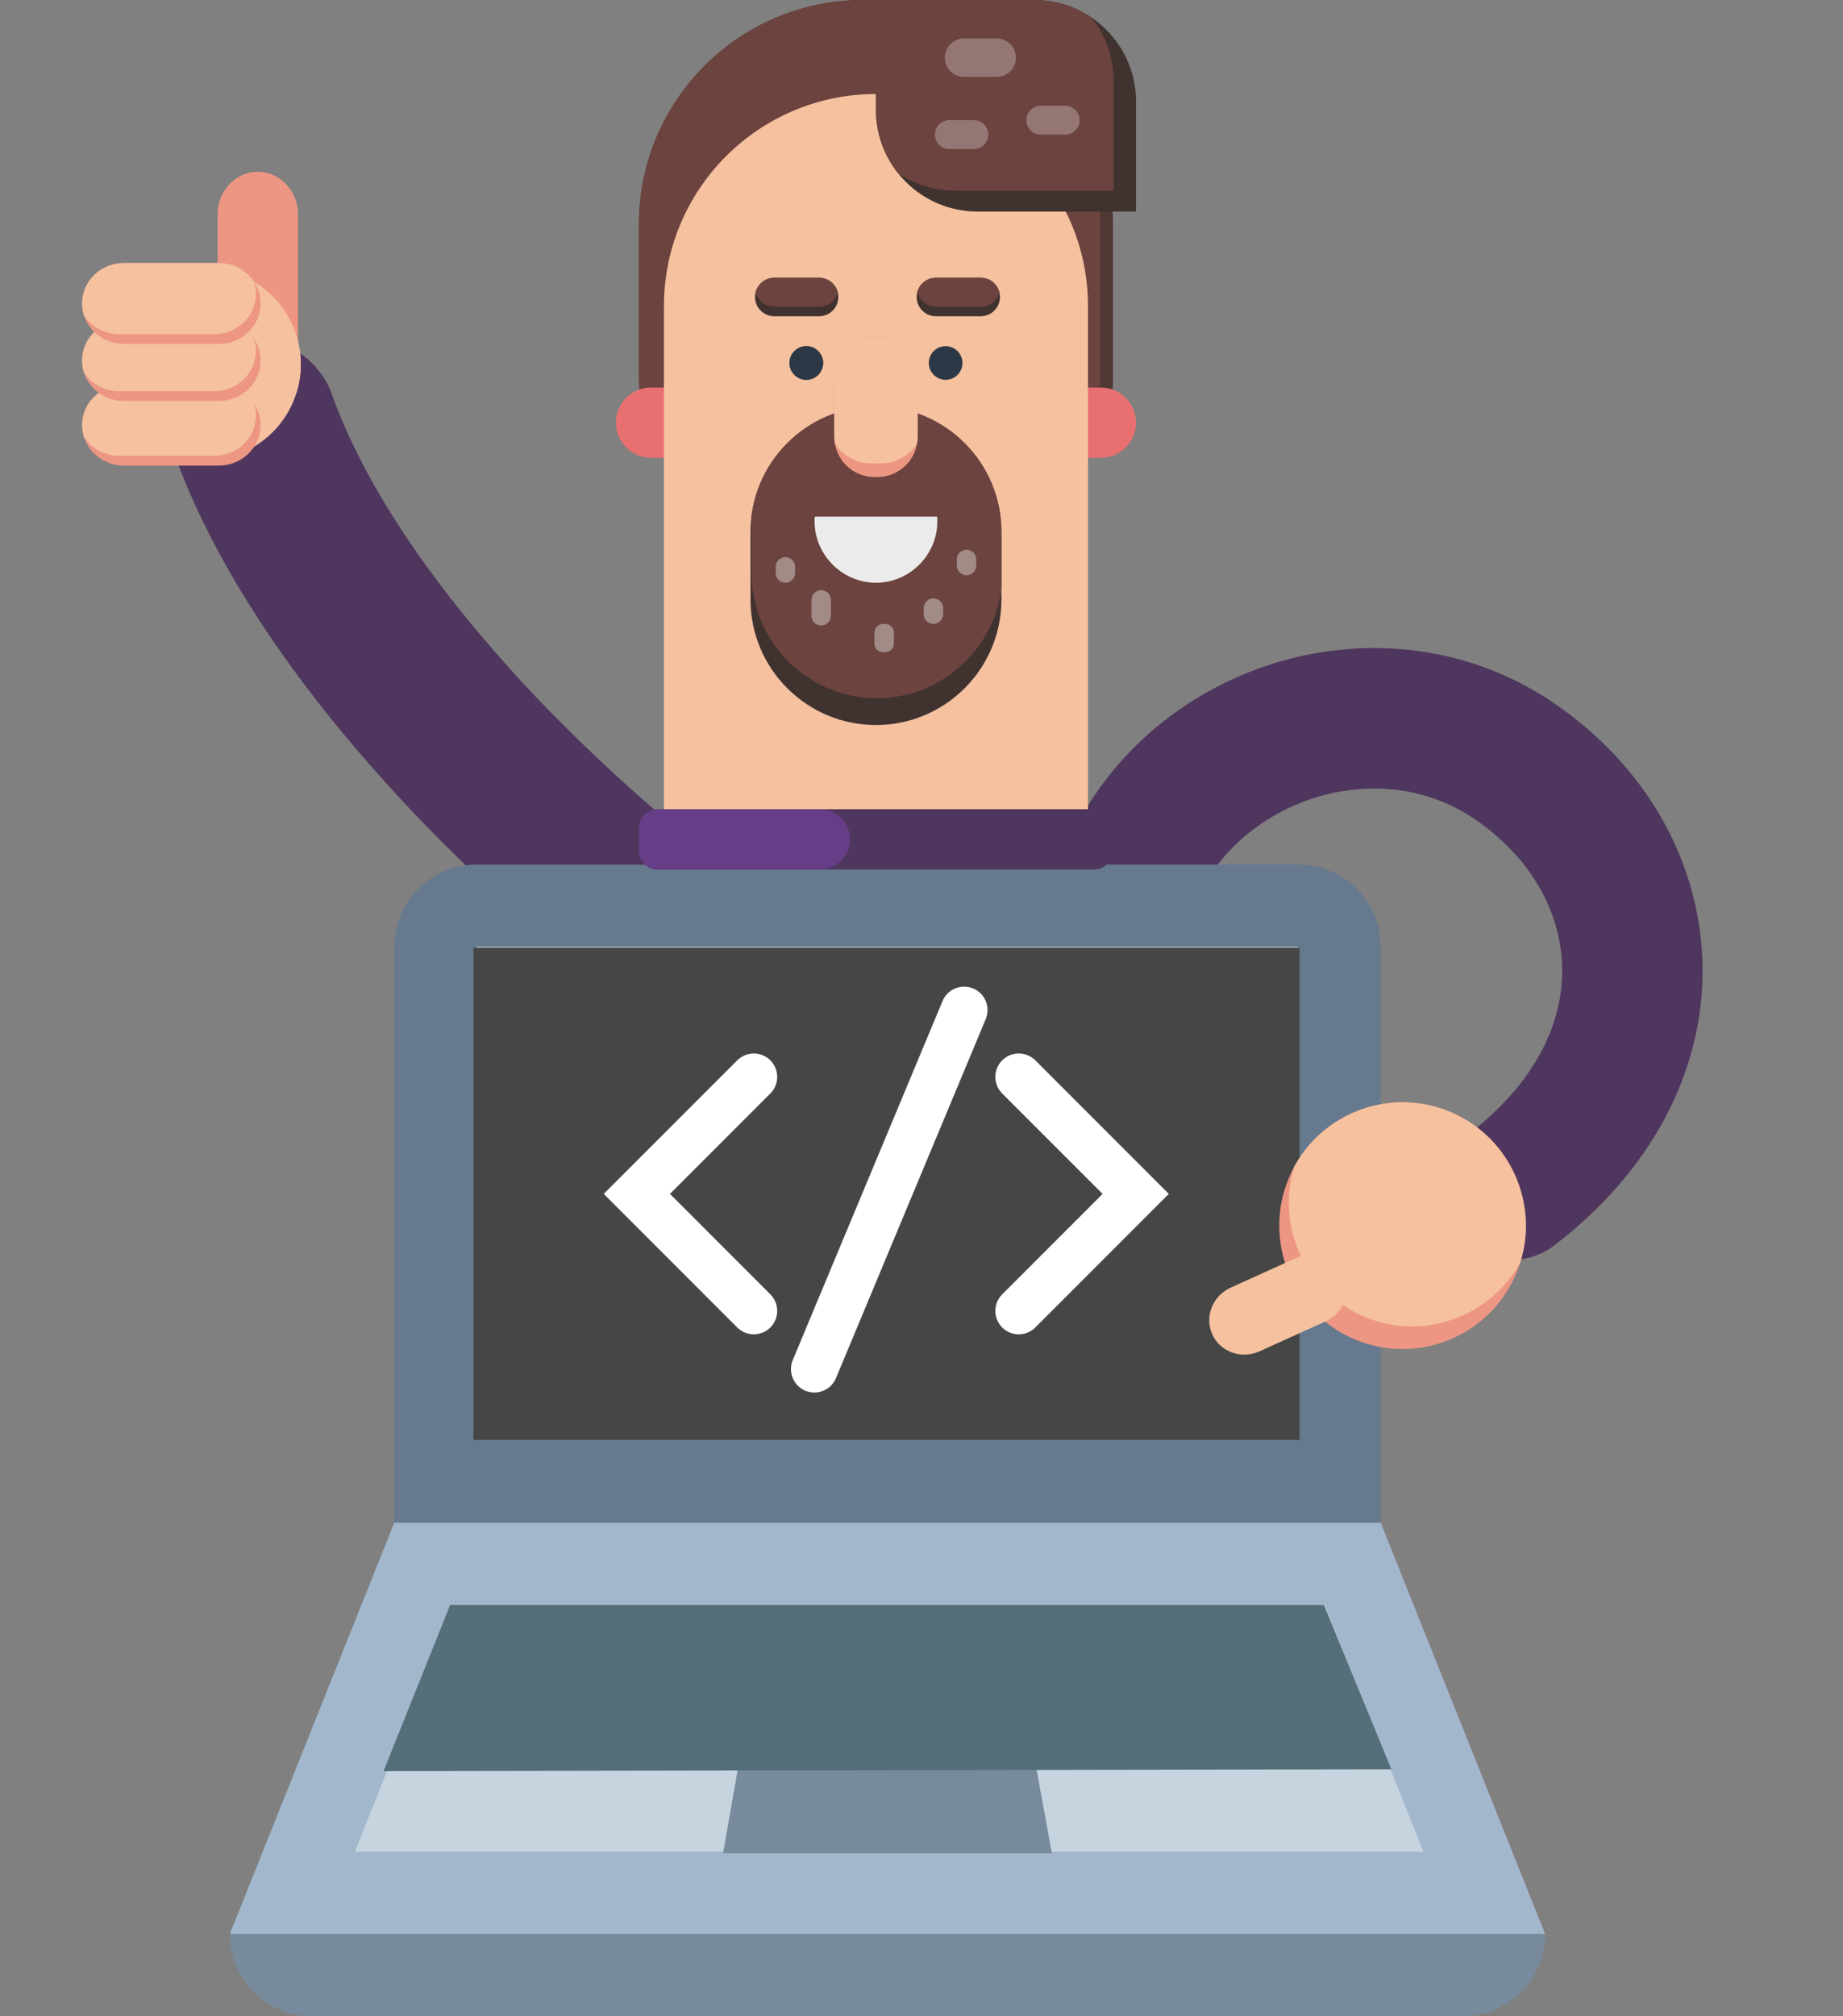 <?xml version="1.0" standalone="no"?><!-- Generator: Gravit.io --><svg xmlns="http://www.w3.org/2000/svg" xmlns:xlink="http://www.w3.org/1999/xlink" style="isolation:isolate" viewBox="0 0 393.76 430.49" width="393.76" height="430.49"><rect x="0" y="0" width="393.76" height="430.49" fill="#808080" stroke="none"/><path d=" M 144.87 177.18 C 148.53 180.24 150.83 184.63 151.26 189.38 C 151.69 194.13 150.21 198.87 147.15 202.53 C 144.1 206.2 139.7 208.5 134.95 208.93 C 130.2 209.36 125.47 207.88 121.8 204.82 C 112.3 196.89 103.16 188.53 94.42 179.77 C 85.93 171.28 77.89 162.35 70.35 153 C 66.73 148.49 63.25 143.88 59.93 139.15 C 56.71 134.58 53.66 129.88 50.79 125.08 C 48.02 120.45 45.45 115.69 43.1 110.83 C 40.83 106.13 38.81 101.31 37.05 96.39 C 35.44 91.89 35.69 86.94 37.73 82.63 C 39.78 78.31 43.45 74.99 47.95 73.38 C 52.44 71.78 57.39 72.02 61.71 74.07 C 66.02 76.11 69.35 79.79 70.95 84.28 C 72.27 87.98 73.8 91.61 75.51 95.15 C 77.4 99.06 79.46 102.88 81.69 106.61 C 84.1 110.64 86.66 114.58 89.37 118.43 C 92.25 122.52 95.26 126.52 98.39 130.42 C 105.13 138.77 112.3 146.75 119.89 154.33 C 127.86 162.32 136.2 169.95 144.87 177.18 Z " fill="rgb(79,54,94)"/><path d=" M 253.22 199.45 C 252.36 203.33 250 206.72 246.65 208.86 C 243.3 211.01 239.23 211.73 235.35 210.88 C 231.46 210.02 228.07 207.66 225.93 204.31 C 223.79 200.96 223.06 196.89 223.92 193.01 C 225.71 184.87 228.99 177.13 233.61 170.19 C 238.03 163.57 243.55 157.75 249.93 152.99 C 256.18 148.31 263.13 144.66 270.53 142.17 C 277.96 139.66 285.75 138.38 293.59 138.37 C 300.12 138.36 306.62 139.28 312.88 141.1 C 319.4 143 325.6 145.88 331.26 149.64 C 336.2 152.91 340.75 156.73 344.83 161.03 C 348.78 165.2 352.22 169.83 355.07 174.82 C 357.87 179.74 360.04 185 361.52 190.46 C 363.01 195.94 363.76 201.59 363.76 207.27 C 363.76 212.64 363.09 217.98 361.77 223.19 C 360.39 228.58 358.37 233.78 355.75 238.68 C 352.99 243.85 349.64 248.68 345.79 253.09 C 341.66 257.83 337.05 262.14 332.04 265.94 C 328.88 268.35 324.88 269.4 320.94 268.86 C 317 268.33 313.43 266.24 311.02 263.08 C 308.62 259.91 307.57 255.91 308.1 251.97 C 308.64 248.03 310.72 244.46 313.89 242.06 C 317.28 239.48 320.39 236.57 323.19 233.37 C 325.55 230.66 327.6 227.69 329.3 224.53 C 330.78 221.76 331.92 218.83 332.69 215.8 C 333.4 213.01 333.76 210.14 333.76 207.26 C 333.76 204.23 333.36 201.22 332.57 198.3 C 331.75 195.29 330.56 192.4 329.01 189.69 C 327.36 186.79 325.36 184.1 323.06 181.68 C 320.54 179.02 317.73 176.66 314.67 174.64 C 311.54 172.56 308.11 170.96 304.5 169.9 C 300.97 168.88 297.31 168.36 293.64 168.37 C 289.04 168.37 284.47 169.13 280.11 170.6 C 275.72 172.07 271.6 174.24 267.89 177.01 C 264.25 179.73 261.1 183.05 258.57 186.83 C 256.02 190.67 254.21 194.95 253.22 199.45 Z " fill="rgb(79,54,94)"/><g><path d=" M 49.112 412.927 L 330.112 412.927 C 330.112 422.627 322.249 430.49 312.549 430.49 L 66.674 430.49 C 56.975 430.49 49.112 422.627 49.112 412.927 Z " fill="rgb(120,139,156)"/><path d=" M 62.108 404.146 L 90.208 333.896 L 289.015 333.896 L 317.115 404.146 L 62.108 404.146 L 62.108 404.146 Z " fill="rgb(197,212,222)"/><path d=" M 283.044 342.677 L 304.119 395.365 L 75.807 395.365 L 96.882 342.677 L 283.044 342.677 Z  M 294.987 325.115 L 84.237 325.115 L 49.112 412.927 L 330.112 412.927 L 294.987 325.115 Z " fill="rgb(163,183,204)"/><path d=" M 93.018 316.334 L 93.018 202.177 C 93.018 197.328 96.949 193.396 101.799 193.396 L 277.424 193.396 C 282.274 193.396 286.205 197.328 286.205 202.177 L 286.205 316.334 L 93.018 316.334 Z " fill="rgb(219,242,255)"/><path d=" M 277.424 202.177 L 277.424 307.552 L 101.799 307.552 L 101.799 202.177 L 277.424 202.177 Z  M 277.424 184.615 L 101.799 184.615 C 92.1 184.615 84.237 192.478 84.237 202.177 L 84.237 325.115 L 294.987 325.115 L 294.987 202.177 C 294.987 192.478 287.124 184.615 277.424 184.615 Z " fill="rgb(102,121,143)"/><path d=" M 218.238 360.24 L 160.633 360.591 L 154.487 395.716 L 224.737 395.716 L 218.238 360.24 L 218.238 360.24 Z " fill="rgb(120,139,156)"/><path d=" M 96.179 342.677 L 282.868 342.677 L 297.27 377.802 L 81.953 378.154 L 96.179 342.677 L 96.179 342.677 Z " fill="rgb(84,110,122)"/></g><rect x="101.157" y="202.316" width="176.5" height="105.219" transform="matrix(1,0,0,1,0,0)" fill="rgb(70,70,70)"/><line x1="205.99" y1="215.667" x2="173.99" y2="292.333" vector-effect="non-scaling-stroke" stroke-width="10" stroke="rgb(255,255,255)" stroke-linejoin="round" stroke-linecap="round" stroke-miterlimit="3"/><path d=" M 214.117 276.375 L 235.567 254.925 L 214.117 233.475 C 213.187 232.535 212.657 231.265 212.657 229.945 C 212.657 228.615 213.187 227.345 214.117 226.405 C 215.057 225.465 216.327 224.945 217.657 224.945 C 218.987 224.945 220.257 225.465 221.197 226.405 L 249.717 254.925 L 221.197 283.445 C 220.257 284.385 218.987 284.905 217.657 284.905 C 216.327 284.905 215.057 284.385 214.117 283.445 C 213.187 282.505 212.657 281.235 212.657 279.905 C 212.657 278.585 213.187 277.315 214.117 276.375 Z " fill="rgb(255,255,255)"/><path d=" M 164.59 276.375 L 143.14 254.925 L 164.59 233.475 C 165.52 232.535 166.05 231.265 166.05 229.945 C 166.05 228.615 165.52 227.345 164.59 226.405 C 163.65 225.465 162.38 224.945 161.05 224.945 C 159.72 224.945 158.45 225.465 157.51 226.405 L 128.99 254.925 L 157.51 283.445 C 158.45 284.385 159.72 284.905 161.05 284.905 C 162.38 284.905 163.65 284.385 164.59 283.445 C 165.52 282.505 166.05 281.235 166.05 279.905 C 166.05 278.585 165.52 277.315 164.59 276.375 Z " fill="rgb(255,255,255)"/><g><g><path d="M 184.404 0 L 189.896 0 C 216.331 0 237.794 21.462 237.794 47.898 L 237.794 81.285 C 237.794 92.954 228.32 102.428 216.651 102.428 L 158.003 102.428 C 146.139 102.428 136.506 92.796 136.506 80.932 L 136.506 47.898 C 136.506 21.462 157.969 0 184.404 0 Z" style="stroke:none;fill:#513834;stroke-miterlimit:10;"/><clipPath id="_clipPath_WHETsRFr2KrRL9xSrEvPATdW6DXBHsNa"><path d="M 184.404 0 L 189.896 0 C 216.331 0 237.794 21.462 237.794 47.898 L 237.794 81.285 C 237.794 92.954 228.32 102.428 216.651 102.428 L 158.003 102.428 C 146.139 102.428 136.506 92.796 136.506 80.932 L 136.506 47.898 C 136.506 21.462 157.969 0 184.404 0 Z" style="stroke:none;fill:#513834;stroke-miterlimit:10;"/></clipPath><g clip-path="url(#_clipPath_WHETsRFr2KrRL9xSrEvPATdW6DXBHsNa)"><path d="M 181.667 -0.57 L 187.158 -0.57 C 213.594 -0.57 235.056 20.892 235.056 47.328 L 235.056 80.715 C 235.056 92.384 225.583 101.858 213.914 101.858 L 155.265 101.858 C 143.401 101.858 133.769 92.225 133.769 80.361 L 133.769 47.328 C 133.769 20.892 155.231 -0.57 181.667 -0.57 Z" style="stroke:none;fill:#6C433E;stroke-miterlimit:10;"/></g><path d="M 139.083 82.752 L 144.615 82.752 C 148.754 82.752 152.115 86.113 152.115 90.252 L 152.115 90.252 C 152.115 94.391 148.754 97.751 144.615 97.751 L 139.083 97.751 C 134.944 97.751 131.583 94.391 131.583 90.252 L 131.583 90.252 C 131.583 86.113 134.944 82.752 139.083 82.752 Z" style="stroke:none;fill:#E87071;stroke-miterlimit:10;"/><path d="M 229.685 82.752 L 235.217 82.752 C 239.356 82.752 242.717 86.113 242.717 90.252 L 242.717 90.252 C 242.717 94.391 239.356 97.751 235.217 97.751 L 229.685 97.751 C 225.546 97.751 222.185 94.391 222.185 90.252 L 222.185 90.252 C 222.185 86.113 225.546 82.752 229.685 82.752 Z" style="stroke:none;fill:#E87071;stroke-miterlimit:10;"/><path d="M 187.15 20.075 L 187.15 20.075 C 212.152 20.075 232.451 40.374 232.451 65.376 L 232.451 183.64 L 141.849 183.64 L 141.849 65.376 C 141.849 40.374 162.148 20.075 187.15 20.075 Z" style="stroke:none;fill:#F5C19F;stroke-miterlimit:10;"/><circle vector-effect="non-scaling-stroke" cx="172.265" cy="77.505" r="3.593" fill="rgb(44,56,69)"/><circle vector-effect="non-scaling-stroke" cx="172.265" cy="77.505" r="3.593" fill="rgb(44,56,69)"/><circle vector-effect="non-scaling-stroke" cx="202.035" cy="77.505" r="3.593" fill="rgb(44,56,69)"/><path d="M 187.15 86.774 L 187.15 86.774 C 201.944 86.774 213.955 98.785 213.955 113.579 L 213.955 128.005 C 213.955 142.799 201.944 154.809 187.15 154.809 L 187.15 154.809 C 172.356 154.809 160.345 142.799 160.345 128.005 L 160.345 113.579 C 160.345 98.785 172.356 86.774 187.15 86.774 Z" style="stroke:none;fill:#40322F;stroke-miterlimit:10;"/><clipPath id="_clipPath_cVDzgXvRpWj0cgk1V5lSrsB8WxelidPy"><path d="M 187.15 86.774 L 187.15 86.774 C 201.944 86.774 213.955 98.785 213.955 113.579 L 213.955 128.005 C 213.955 142.799 201.944 154.809 187.15 154.809 L 187.15 154.809 C 172.356 154.809 160.345 142.799 160.345 128.005 L 160.345 113.579 C 160.345 98.785 172.356 86.774 187.15 86.774 Z" style="stroke:none;fill:#40322F;stroke-miterlimit:10;"/></clipPath><g clip-path="url(#_clipPath_cVDzgXvRpWj0cgk1V5lSrsB8WxelidPy)"><path d="M 187.35 81.041 L 187.35 81.041 C 202.143 81.041 214.154 93.052 214.154 107.846 L 214.154 122.272 C 214.154 137.066 202.143 149.076 187.35 149.076 L 187.35 149.076 C 172.556 149.076 160.545 137.066 160.545 122.272 L 160.545 107.846 C 160.545 93.052 172.556 81.041 187.35 81.041 Z" style="stroke:none;fill:#6C433E;stroke-miterlimit:10;"/></g><path d="M 186.83 71.859 L 187.47 71.859 C 192.204 71.859 196.047 75.702 196.047 80.436 L 196.047 93.281 C 196.047 98.014 192.204 101.858 187.47 101.858 L 186.83 101.858 C 182.096 101.858 178.253 98.014 178.253 93.281 L 178.253 80.436 C 178.253 75.702 182.096 71.859 186.83 71.859 Z" style="stroke:none;fill:#ED9683;stroke-miterlimit:10;"/><clipPath id="_clipPath_6xpQKtqXDNvujLjwzPrUa4e9eqeGGyrl"><path d="M 186.83 71.859 L 187.47 71.859 C 192.204 71.859 196.047 75.702 196.047 80.436 L 196.047 93.281 C 196.047 98.014 192.204 101.858 187.47 101.858 L 186.83 101.858 C 182.096 101.858 178.253 98.014 178.253 93.281 L 178.253 80.436 C 178.253 75.702 182.096 71.859 186.83 71.859 Z" style="stroke:none;fill:#ED9683;stroke-miterlimit:10;"/></clipPath><g clip-path="url(#_clipPath_6xpQKtqXDNvujLjwzPrUa4e9eqeGGyrl)"><path d="M 186.097 68.951 L 188.203 68.951 C 193.287 68.951 197.416 73.079 197.416 78.163 L 197.416 89.736 C 197.416 94.821 193.287 98.949 188.203 98.949 L 186.097 98.949 C 181.013 98.949 176.884 94.821 176.884 89.736 L 176.884 78.163 C 176.884 73.079 181.013 68.951 186.097 68.951 Z" style="stroke:none;fill:#F5C19F;stroke-miterlimit:10;"/></g><path d="M 199.953 59.312 L 209.535 59.312 C 211.801 59.312 213.641 61.152 213.641 63.419 L 213.641 63.419 C 213.641 65.685 211.801 67.525 209.535 67.525 L 199.953 67.525 C 197.687 67.525 195.847 65.685 195.847 63.419 L 195.847 63.419 C 195.847 61.152 197.687 59.312 199.953 59.312 Z" style="stroke:none;fill:#40322F;stroke-miterlimit:10;"/><clipPath id="_clipPath_RRiphBQIt9t0EkeDTMO7zruh3QqfGIOj"><path d="M 199.953 59.312 L 209.535 59.312 C 211.801 59.312 213.641 61.152 213.641 63.419 L 213.641 63.419 C 213.641 65.685 211.801 67.525 209.535 67.525 L 199.953 67.525 C 197.687 67.525 195.847 65.685 195.847 63.419 L 195.847 63.419 C 195.847 61.152 197.687 59.312 199.953 59.312 Z" style="stroke:none;fill:#40322F;stroke-miterlimit:10;"/></clipPath><g clip-path="url(#_clipPath_RRiphBQIt9t0EkeDTMO7zruh3QqfGIOj)"><path d="M 199.953 57.259 L 209.535 57.259 C 211.801 57.259 213.641 59.099 213.641 61.365 L 213.641 61.365 C 213.641 63.632 211.801 65.472 209.535 65.472 L 199.953 65.472 C 197.687 65.472 195.847 63.632 195.847 61.365 L 195.847 61.365 C 195.847 59.099 197.687 57.259 199.953 57.259 Z" style="stroke:none;fill:#6C433E;stroke-miterlimit:10;"/></g><path d="M 165.421 59.312 L 175.002 59.312 C 177.269 59.312 179.109 61.152 179.109 63.419 L 179.109 63.419 C 179.109 65.685 177.269 67.525 175.002 67.525 L 165.421 67.525 C 163.155 67.525 161.315 65.685 161.315 63.419 L 161.315 63.419 C 161.315 61.152 163.155 59.312 165.421 59.312 Z" style="stroke:none;fill:#40322F;stroke-miterlimit:10;"/><clipPath id="_clipPath_llOX7iPgXdKLqGXY8ddG6mNoWJpkPG1H"><path d="M 165.421 59.312 L 175.002 59.312 C 177.269 59.312 179.109 61.152 179.109 63.419 L 179.109 63.419 C 179.109 65.685 177.269 67.525 175.002 67.525 L 165.421 67.525 C 163.155 67.525 161.315 65.685 161.315 63.419 L 161.315 63.419 C 161.315 61.152 163.155 59.312 165.421 59.312 Z" style="stroke:none;fill:#40322F;stroke-miterlimit:10;"/></clipPath><g clip-path="url(#_clipPath_llOX7iPgXdKLqGXY8ddG6mNoWJpkPG1H)"><path d="M 165.421 57.259 L 175.002 57.259 C 177.269 57.259 179.109 59.099 179.109 61.365 L 179.109 61.365 C 179.109 63.632 177.269 65.472 175.002 65.472 L 165.421 65.472 C 163.155 65.472 161.315 63.632 161.315 61.365 L 161.315 61.365 C 161.315 59.099 163.155 57.259 165.421 57.259 Z" style="stroke:none;fill:#6C433E;stroke-miterlimit:10;"/></g><path d=" M 174.07 110.316 L 200.23 110.316 C 200.801 117.861 194.777 124.389 187.21 124.424 C 179.601 124.459 173.495 117.903 174.07 110.316 Z " fill="rgb(235,235,235)"/><path d="M 187.15 0 L 221.023 0 C 232.996 0 242.717 9.72 242.717 21.693 L 242.717 45.169 L 208.843 45.169 C 196.87 45.169 187.15 35.448 187.15 23.475 L 187.15 0 Z" style="stroke:none;fill:#40322F;stroke-miterlimit:10;"/><clipPath id="_clipPath_3kGlrXXNtfwnQqYTdS4aIp42ZsZCdKxD"><path d="M 187.15 0 L 221.023 0 C 232.996 0 242.717 9.72 242.717 21.693 L 242.717 45.169 L 208.843 45.169 C 196.87 45.169 187.15 35.448 187.15 23.475 L 187.15 0 Z" style="stroke:none;fill:#40322F;stroke-miterlimit:10;"/></clipPath><g clip-path="url(#_clipPath_3kGlrXXNtfwnQqYTdS4aIp42ZsZCdKxD)"><path d="M 182.359 -4.448 L 216.233 -4.448 C 228.206 -4.448 237.926 5.272 237.926 17.245 L 237.926 40.72 L 204.053 40.72 C 192.08 40.72 182.359 31 182.359 19.027 L 182.359 -4.448 Z" style="stroke:none;fill:#6C433E;stroke-miterlimit:10;"/></g><g style="mix-blend-mode:normal;" opacity="0.31"><path d="M 205.97 8.212 L 212.957 8.212 C 215.223 8.212 217.063 10.052 217.063 12.319 L 217.063 12.319 C 217.063 14.585 215.223 16.425 212.957 16.425 L 205.97 16.425 C 203.704 16.425 201.864 14.585 201.864 12.319 L 201.864 12.319 C 201.864 10.052 203.704 8.212 205.97 8.212 Z" style="stroke:none;fill:#EBEBEB;stroke-miterlimit:10;"/></g><g style="mix-blend-mode:normal;" opacity="0.31"><path d="M 222.356 22.584 L 227.596 22.584 C 229.295 22.584 230.675 23.964 230.675 25.664 L 230.675 25.664 C 230.675 27.364 229.295 28.744 227.596 28.744 L 222.356 28.744 C 220.656 28.744 219.276 27.364 219.276 25.664 L 219.276 25.664 C 219.276 23.964 220.656 22.584 222.356 22.584 Z" style="stroke:none;fill:#EBEBEB;stroke-miterlimit:10;"/></g><g style="mix-blend-mode:normal;" opacity="0.31"><path d="M 202.837 25.664 L 208.077 25.664 C 209.777 25.664 211.157 27.044 211.157 28.744 L 211.157 28.744 C 211.157 30.443 209.777 31.823 208.077 31.823 L 202.837 31.823 C 201.137 31.823 199.757 30.443 199.757 28.744 L 199.757 28.744 C 199.757 27.044 201.137 25.664 202.837 25.664 Z" style="stroke:none;fill:#EBEBEB;stroke-miterlimit:10;"/></g><g style="mix-blend-mode:normal;" opacity="0.42"><path d="M 167.802 118.967 L 167.802 118.967 C 168.951 118.967 169.884 119.9 169.884 121.048 L 169.884 122.343 C 169.884 123.491 168.951 124.424 167.802 124.424 L 167.802 124.424 C 166.653 124.424 165.721 123.491 165.721 122.343 L 165.721 121.048 C 165.721 119.9 166.653 118.967 167.802 118.967 Z" style="stroke:none;fill:#EBEBEB;stroke-miterlimit:10;"/></g><g style="mix-blend-mode:normal;" opacity="0.42"><path d="M 199.429 127.758 L 199.429 127.758 C 200.578 127.758 201.511 128.691 201.511 129.84 L 201.511 131.134 C 201.511 132.283 200.578 133.216 199.429 133.216 L 199.429 133.216 C 198.281 133.216 197.348 132.283 197.348 131.134 L 197.348 129.84 C 197.348 128.691 198.281 127.758 199.429 127.758 Z" style="stroke:none;fill:#EBEBEB;stroke-miterlimit:10;"/></g><g style="mix-blend-mode:normal;" opacity="0.42"><path d="M 206.498 117.37 L 206.498 117.37 C 207.647 117.37 208.579 118.303 208.579 119.452 L 208.579 120.746 C 208.579 121.895 207.647 122.827 206.498 122.827 L 206.498 122.827 C 205.349 122.827 204.416 121.895 204.416 120.746 L 204.416 119.452 C 204.416 118.303 205.349 117.37 206.498 117.37 Z" style="stroke:none;fill:#EBEBEB;stroke-miterlimit:10;"/></g><g style="mix-blend-mode:normal;" opacity="0.42"><path d="M 175.444 126.012 L 175.444 126.012 C 176.593 126.012 177.526 126.945 177.526 128.094 L 177.526 131.476 C 177.526 132.625 176.593 133.558 175.444 133.558 L 175.444 133.558 C 174.295 133.558 173.363 132.625 173.363 131.476 L 173.363 128.094 C 173.363 126.945 174.295 126.012 175.444 126.012 Z" style="stroke:none;fill:#EBEBEB;stroke-miterlimit:10;"/></g><g style="mix-blend-mode:normal;" opacity="0.42"><path d="M 188.687 133.216 L 189.121 133.216 C 190.15 133.216 190.985 134.051 190.985 135.08 L 190.985 137.405 C 190.985 138.434 190.15 139.27 189.121 139.27 L 188.687 139.27 C 187.658 139.27 186.822 138.434 186.822 137.405 L 186.822 135.08 C 186.822 134.051 187.658 133.216 188.687 133.216 Z" style="stroke:none;fill:#EBEBEB;stroke-miterlimit:10;"/></g><path d="M 140.566 172.778 L 233.734 172.778 C 235.974 172.778 237.794 174.597 237.794 176.838 L 237.794 181.607 C 237.794 183.847 235.974 185.667 233.734 185.667 L 140.566 185.667 C 138.326 185.667 136.506 183.847 136.506 181.607 L 136.506 176.838 C 136.506 174.597 138.326 172.778 140.566 172.778 Z" style="stroke:none;fill:#4F365E;stroke-miterlimit:10;"/><clipPath id="_clipPath_xRV15j60cOzE9dfCAfZu6LtAt5A45TlK"><path d="M 140.566 172.778 L 233.734 172.778 C 235.974 172.778 237.794 174.597 237.794 176.838 L 237.794 181.607 C 237.794 183.847 235.974 185.667 233.734 185.667 L 140.566 185.667 C 138.326 185.667 136.506 183.847 136.506 181.607 L 136.506 176.838 C 136.506 174.597 138.326 172.778 140.566 172.778 Z" style="stroke:none;fill:#4F365E;stroke-miterlimit:10;"/></clipPath><g clip-path="url(#_clipPath_xRV15j60cOzE9dfCAfZu6LtAt5A45TlK)"><path d="M 135.081 172.778 L 175.173 172.778 C 178.73 172.778 181.618 175.665 181.618 179.222 L 181.618 179.222 C 181.618 182.779 178.73 185.667 175.173 185.667 L 135.081 185.667 C 131.524 185.667 128.636 182.779 128.636 179.222 L 128.636 179.222 C 128.636 175.665 131.524 172.778 135.081 172.778 Z" style="stroke:none;fill:#663D86;stroke-miterlimit:10;"/></g></g></g><g><path d=" M 275.398 251.441 C 281.062 238.051 296.532 231.778 309.923 237.443 C 323.313 243.107 329.586 258.578 323.921 271.968 C 318.257 285.359 302.786 291.631 289.396 285.967 C 276.006 280.302 269.733 264.832 275.398 251.441 Z " fill="rgb(237,150,131)"/><clipPath id="_clipPath_0POSvEKhS1zAzVtAgWYKXDkkzYS47Dxx"><path d=" M 275.398 251.441 C 281.062 238.051 296.532 231.778 309.923 237.443 C 323.313 243.107 329.586 258.578 323.921 271.968 C 318.257 285.359 302.786 291.631 289.396 285.967 C 276.006 280.302 269.733 264.832 275.398 251.441 Z " fill="rgb(237,150,131)"/></clipPath><g clip-path="url(#_clipPath_0POSvEKhS1zAzVtAgWYKXDkkzYS47Dxx)"><path d=" M 277.446 246.6 C 283.11 233.21 298.58 226.937 311.971 232.602 C 325.361 238.266 331.634 253.736 325.969 267.127 C 320.305 280.517 304.834 286.79 291.444 281.125 C 278.054 275.461 271.781 259.99 277.446 246.6 Z " fill="rgb(245,193,159)"/></g><path d="M 287.119 272.181 L 287.119 272.181 C 288.819 275.934 287.054 280.405 283.181 282.159 L 269.101 288.536 C 265.228 290.29 260.703 288.668 259.004 284.915 L 259.004 284.915 C 257.304 281.162 259.068 276.691 262.941 274.937 L 277.022 268.56 C 280.895 266.806 285.42 268.428 287.119 272.181 Z" style="stroke:none;fill:#F5C19F;stroke-miterlimit:10;"/></g><g><path d="M 55.073 36.676 L 55.073 36.676 C 59.816 36.676 63.667 40.765 63.667 45.803 L 63.667 74.5 L 55.607 74.5 C 50.57 74.5 46.48 70.41 46.48 65.373 L 46.48 45.803 C 46.48 40.765 50.33 36.676 55.073 36.676 Z" style="stroke:none;fill:#ED9683;stroke-miterlimit:10;"/><path d=" M 24.898 69.804 C 29.305 59.387 41.34 54.508 51.757 58.914 C 62.173 63.321 67.053 75.356 62.646 85.773 C 58.24 96.189 46.205 101.069 35.788 96.662 C 25.371 92.256 20.492 80.221 24.898 69.804 Z " fill="rgb(245,193,159)"/><clipPath id="_clipPath_Tnsm1CY27r2OX3C60S0qbgkO8Oykq6nH"><path d=" M 24.898 69.804 C 29.305 59.387 41.34 54.508 51.757 58.914 C 62.173 63.321 67.053 75.356 62.646 85.773 C 58.24 96.189 46.205 101.069 35.788 96.662 C 25.371 92.256 20.492 80.221 24.898 69.804 Z " fill="rgb(245,193,159)"/></clipPath><g clip-path="url(#_clipPath_Tnsm1CY27r2OX3C60S0qbgkO8Oykq6nH)"><path d=" M 26.491 66.038 C 30.898 55.621 42.933 50.741 53.35 55.148 C 63.767 59.555 68.646 71.589 64.24 82.006 C 59.833 92.423 47.798 97.303 37.381 92.896 C 26.964 88.49 22.085 76.455 26.491 66.038 Z " fill="rgb(245,193,159)"/></g></g><g><path d="M 26.466 82.139 L 46.758 82.139 C 51.683 82.139 55.682 86.009 55.682 90.776 L 55.682 90.776 C 55.682 95.543 51.683 99.413 46.758 99.413 L 26.466 99.413 C 21.54 99.413 17.541 95.543 17.541 90.776 L 17.541 90.776 C 17.541 86.009 21.54 82.139 26.466 82.139 Z" style="stroke:none;fill:#ED9683;stroke-miterlimit:10;"/><clipPath id="_clipPath_gtKhpV0ji2WD5AfUlKgbnQgeq5EoRnGw"><path d="M 26.466 82.139 L 46.758 82.139 C 51.683 82.139 55.682 86.009 55.682 90.776 L 55.682 90.776 C 55.682 95.543 51.683 99.413 46.758 99.413 L 26.466 99.413 C 21.54 99.413 17.541 95.543 17.541 90.776 L 17.541 90.776 C 17.541 86.009 21.54 82.139 26.466 82.139 Z" style="stroke:none;fill:#ED9683;stroke-miterlimit:10;"/></clipPath><g clip-path="url(#_clipPath_gtKhpV0ji2WD5AfUlKgbnQgeq5EoRnGw)"><path d="M 25.466 80.06 L 45.758 80.06 C 50.683 80.06 54.682 83.93 54.682 88.697 L 54.682 88.697 C 54.682 93.464 50.683 97.335 45.758 97.335 L 25.466 97.335 C 20.54 97.335 16.541 93.464 16.541 88.697 L 16.541 88.697 C 16.541 83.93 20.54 80.06 25.466 80.06 Z" style="stroke:none;fill:#F5C19F;stroke-miterlimit:10;"/></g><path d="M 26.466 68.345 L 46.758 68.345 C 51.683 68.345 55.682 72.216 55.682 76.983 L 55.682 76.983 C 55.682 81.75 51.683 85.62 46.758 85.62 L 26.466 85.62 C 21.54 85.62 17.541 81.75 17.541 76.983 L 17.541 76.983 C 17.541 72.216 21.54 68.345 26.466 68.345 Z" style="stroke:none;fill:#ED9683;stroke-miterlimit:10;"/><clipPath id="_clipPath_7FIlxJsqmUimi1jdrwPjuYNPO2vQdKC8"><path d="M 26.466 68.345 L 46.758 68.345 C 51.683 68.345 55.682 72.216 55.682 76.983 L 55.682 76.983 C 55.682 81.75 51.683 85.62 46.758 85.62 L 26.466 85.62 C 21.54 85.62 17.541 81.75 17.541 76.983 L 17.541 76.983 C 17.541 72.216 21.54 68.345 26.466 68.345 Z" style="stroke:none;fill:#ED9683;stroke-miterlimit:10;"/></clipPath><g clip-path="url(#_clipPath_7FIlxJsqmUimi1jdrwPjuYNPO2vQdKC8)"><path d="M 25.466 66.267 L 45.758 66.267 C 50.683 66.267 54.682 70.137 54.682 74.904 L 54.682 74.904 C 54.682 79.671 50.683 83.541 45.758 83.541 L 25.466 83.541 C 20.54 83.541 16.541 79.671 16.541 74.904 L 16.541 74.904 C 16.541 70.137 20.54 66.267 25.466 66.267 Z" style="stroke:none;fill:#F5C19F;stroke-miterlimit:10;"/></g><path d="M 26.466 56.163 L 46.758 56.163 C 51.683 56.163 55.682 60.033 55.682 64.8 L 55.682 64.8 C 55.682 69.567 51.683 73.437 46.758 73.437 L 26.466 73.437 C 21.54 73.437 17.541 69.567 17.541 64.8 L 17.541 64.8 C 17.541 60.033 21.54 56.163 26.466 56.163 Z" style="stroke:none;fill:#ED9683;stroke-miterlimit:10;"/><clipPath id="_clipPath_Jg6hdJ7EZL4HpcLjMy1FGfxKGg2nZQeZ"><path d="M 26.466 56.163 L 46.758 56.163 C 51.683 56.163 55.682 60.033 55.682 64.8 L 55.682 64.8 C 55.682 69.567 51.683 73.437 46.758 73.437 L 26.466 73.437 C 21.54 73.437 17.541 69.567 17.541 64.8 L 17.541 64.8 C 17.541 60.033 21.54 56.163 26.466 56.163 Z" style="stroke:none;fill:#ED9683;stroke-miterlimit:10;"/></clipPath><g clip-path="url(#_clipPath_Jg6hdJ7EZL4HpcLjMy1FGfxKGg2nZQeZ)"><path d="M 25.466 54.085 L 45.758 54.085 C 50.683 54.085 54.682 57.955 54.682 62.722 L 54.682 62.722 C 54.682 67.489 50.683 71.359 45.758 71.359 L 25.466 71.359 C 20.54 71.359 16.541 67.489 16.541 62.722 L 16.541 62.722 C 16.541 57.955 20.54 54.085 25.466 54.085 Z" style="stroke:none;fill:#F5C19F;stroke-miterlimit:10;"/></g></g></svg>